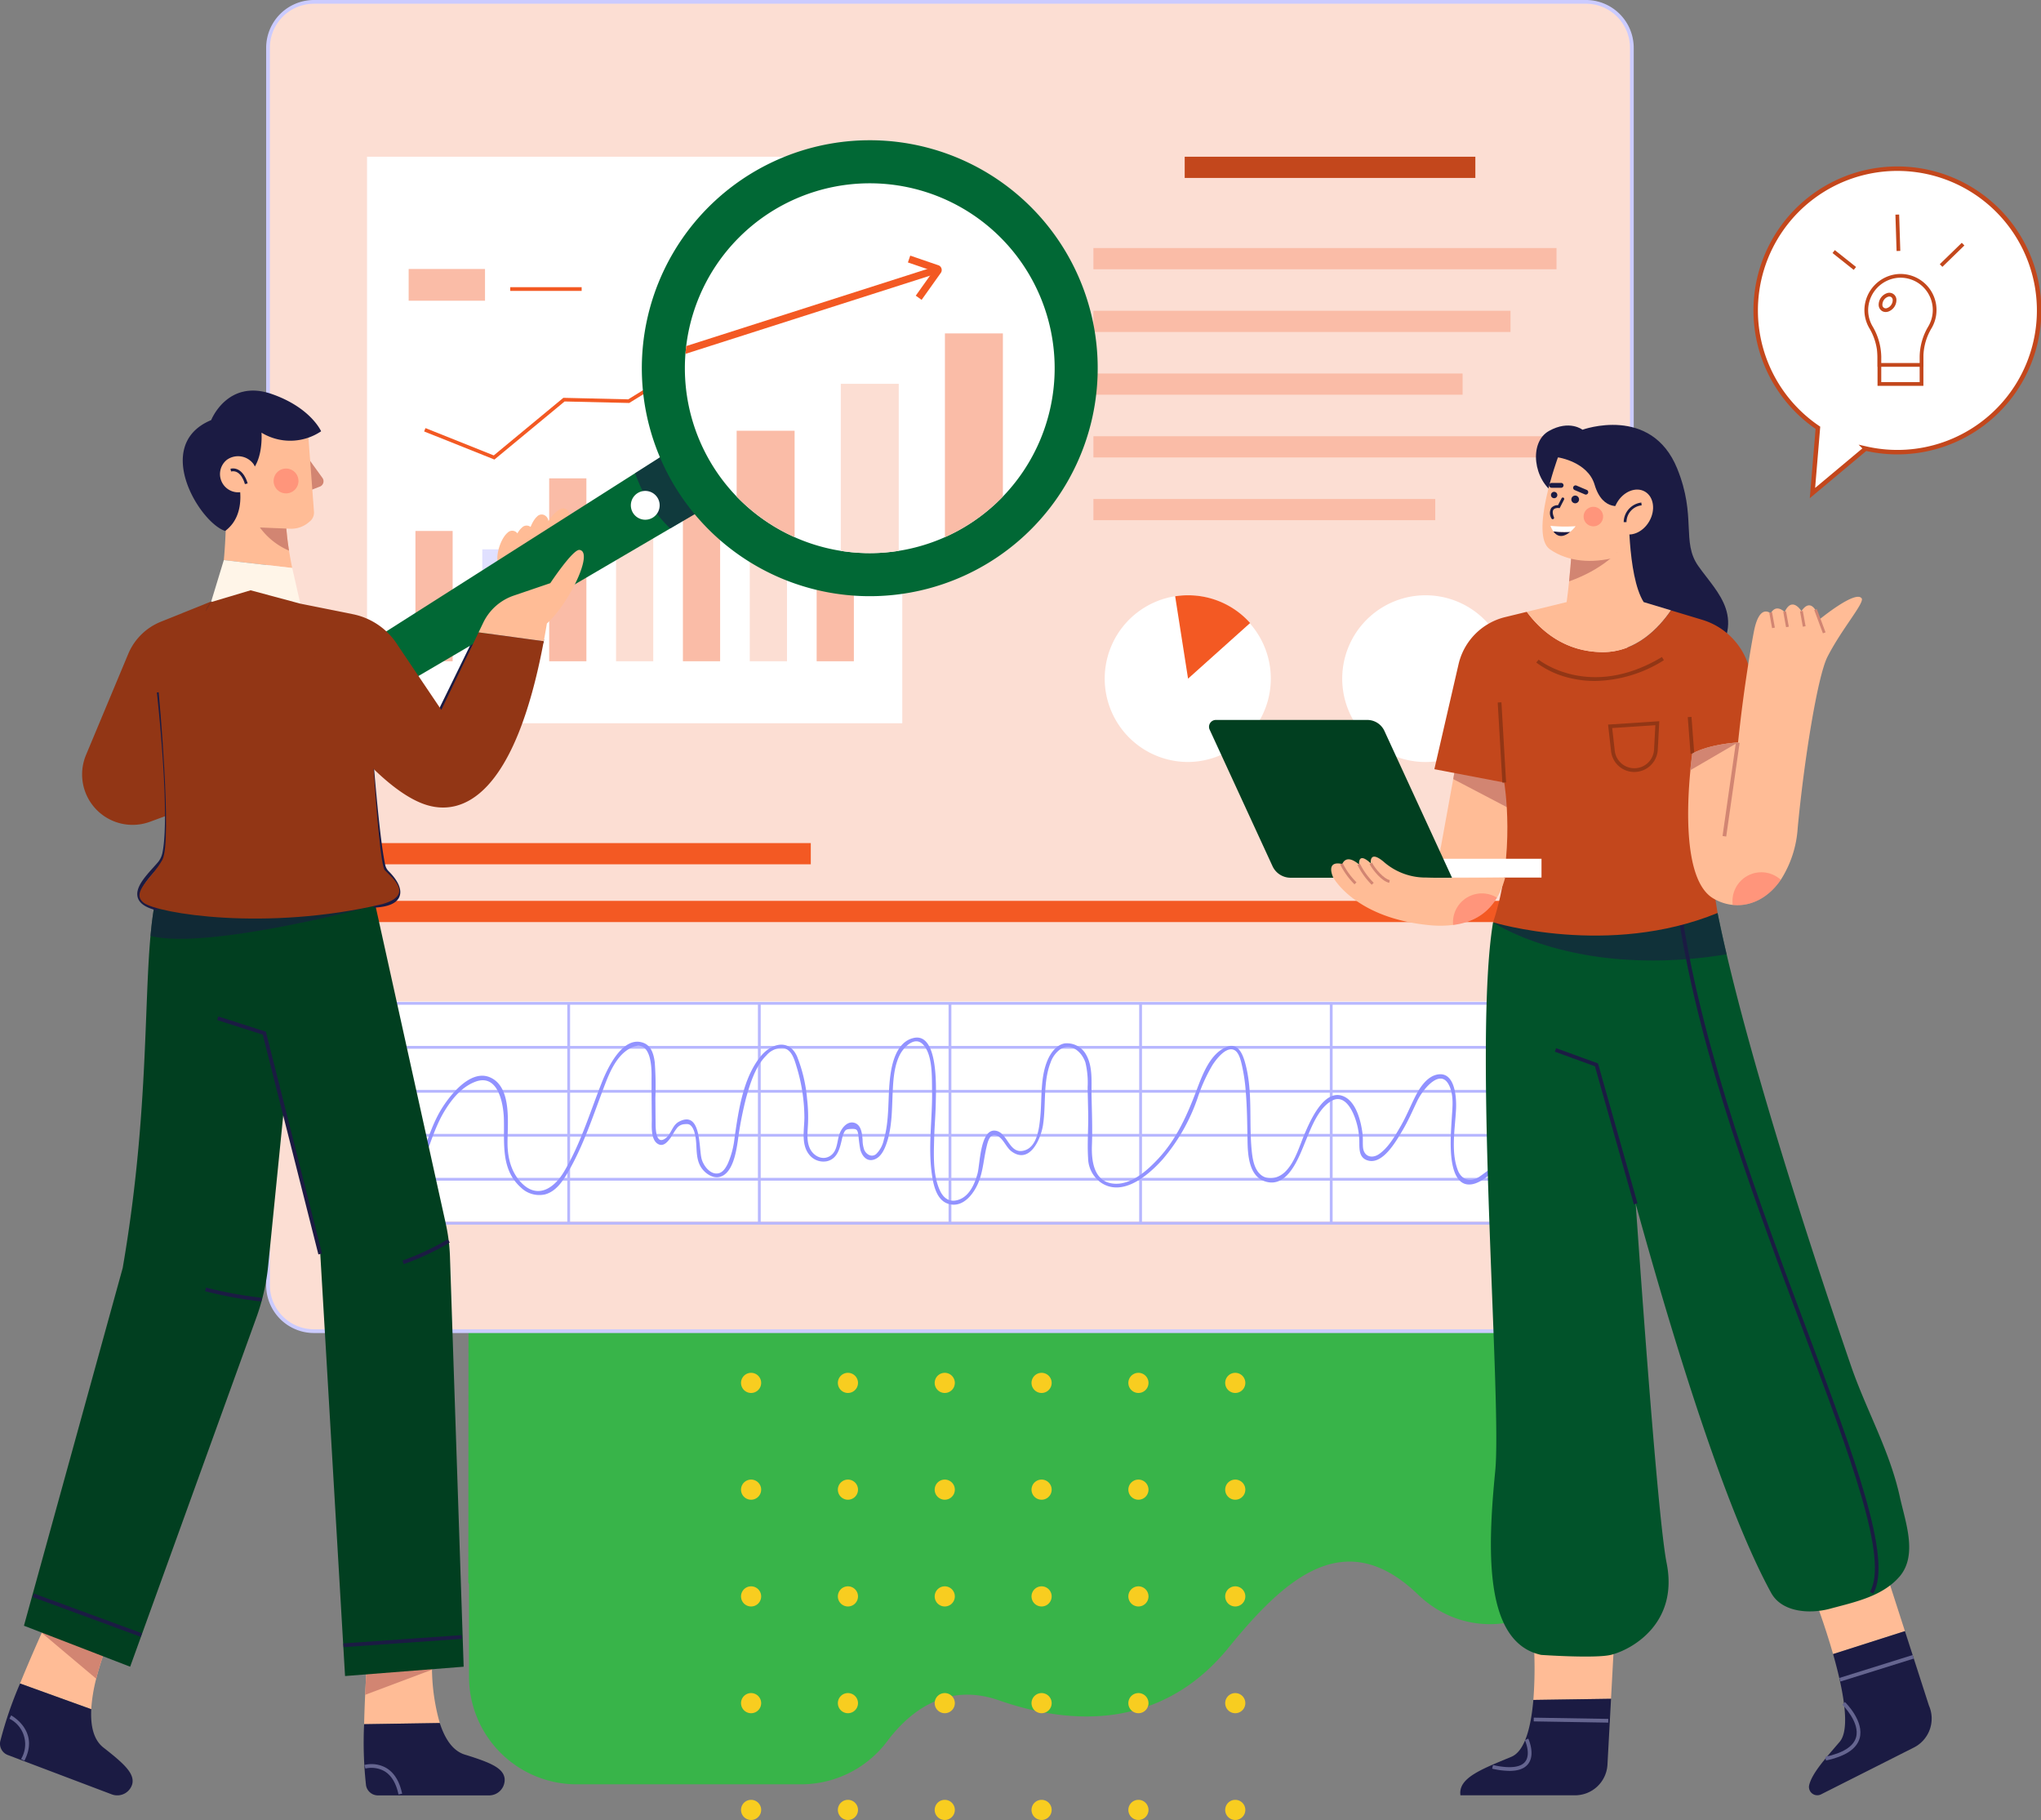 <svg xmlns="http://www.w3.org/2000/svg" xmlns:xlink="http://www.w3.org/1999/xlink" width="457.605" height="407.995" viewBox="0 0 457.605 407.995">
  <rect x="0" y="0" width="457.605" height="407.995" fill="#808080" stroke="none"/>
  <defs>
    <clipPath id="clip-path">
      <rect id="Rectángulo_400902" data-name="Rectángulo 400902" width="113.066" height="100.239" fill="#f8cd20"/>
    </clipPath>
    <clipPath id="clip-path-2">
      <rect id="Rectángulo_403596" data-name="Rectángulo 403596" width="457.605" height="402.487" fill="none"/>
    </clipPath>
    <clipPath id="clip-path-3">
      <rect id="Rectángulo_403595" data-name="Rectángulo 403595" width="457.604" height="402.487" fill="none"/>
    </clipPath>
    <clipPath id="clip-path-4">
      <rect id="Rectángulo_403576" data-name="Rectángulo 403576" width="50.022" height="18.128" fill="none"/>
    </clipPath>
    <clipPath id="clip-path-5">
      <rect id="Rectángulo_403579" data-name="Rectángulo 403579" width="20.967" height="6.157" fill="none"/>
    </clipPath>
    <clipPath id="clip-path-6">
      <rect id="Rectángulo_403580" data-name="Rectángulo 403580" width="5.57" height="5.57" fill="none"/>
    </clipPath>
    <clipPath id="clip-path-7">
      <rect id="Rectángulo_403583" data-name="Rectángulo 403583" width="52.367" height="14.767" fill="none"/>
    </clipPath>
    <clipPath id="clip-path-8">
      <rect id="Rectángulo_403592" data-name="Rectángulo 403592" width="10.834" height="7.375" fill="none"/>
    </clipPath>
    <clipPath id="clip-path-9">
      <rect id="Rectángulo_403593" data-name="Rectángulo 403593" width="9.859" height="7.076" fill="none"/>
    </clipPath>
    <clipPath id="clip-path-10">
      <rect id="Rectángulo_403594" data-name="Rectángulo 403594" width="4.368" height="4.368" fill="none"/>
    </clipPath>
    <clipPath id="clip-path-11">
      <rect id="Rectángulo_403603" data-name="Rectángulo 403603" width="207.446" height="148.337" fill="none"/>
    </clipPath>
    <clipPath id="clip-path-13">
      <rect id="Rectángulo_403597" data-name="Rectángulo 403597" width="17.509" height="18.536" fill="none"/>
    </clipPath>
    <clipPath id="clip-path-14">
      <path id="Trazado_886445" data-name="Trazado 886445" d="M266.735,63.881a41.454,41.454,0,1,0,41.454-41.453,41.454,41.454,0,0,0-41.454,41.453" transform="translate(-266.735 -22.428)" fill="none"/>
    </clipPath>
  </defs>
  <g id="Grupo_1103082" data-name="Grupo 1103082" transform="translate(-180 -2604.802)">
    <g id="Grupo_1100015" data-name="Grupo 1100015" transform="translate(0 112.954)">
      <path id="_119740" data-name="119740" d="M45.281,0l-.444.154H24.13A24.13,24.13,0,0,0,0,24.285V74.451a24.156,24.156,0,0,0,9.563,19.4c6.572,4.9,13.421,13.2,9.266,25.115-7.226,20.721-3.8,38.8,11.788,51.47s27.669,26.1,11.979,42.434q-.42.438-.812.882c-13.556,15.354-2.116,39.6,18.365,39.6H276.586l-.012-.04A126.6,126.6,0,0,0,273.4.154c-.57,0-1.135.019-1.7.026l-.014-.026Z" transform="translate(285 2891.848) rotate(-90)" fill="#38b449"/>
      <g id="Grupo_1099384" data-name="Grupo 1099384" transform="translate(346.144 2799.604)">
        <g id="Grupo_1098724" data-name="Grupo 1098724" transform="translate(0 0)">
          <g id="Grupo_1098723" data-name="Grupo 1098723" clip-path="url(#clip-path)">
            <path id="Trazado_872910" data-name="Trazado 872910" d="M4.514,2.257A2.257,2.257,0,1,1,2.257,0,2.257,2.257,0,0,1,4.514,2.257" fill="#f8cd20"/>
            <path id="Trazado_872911" data-name="Trazado 872911" d="M33.468,2.257A2.257,2.257,0,1,1,31.211,0a2.257,2.257,0,0,1,2.257,2.257" transform="translate(-7.243)" fill="#f8cd20"/>
            <path id="Trazado_872912" data-name="Trazado 872912" d="M62.421,2.257A2.257,2.257,0,1,1,60.164,0a2.257,2.257,0,0,1,2.257,2.257" transform="translate(-14.486)" fill="#f8cd20"/>
            <path id="Trazado_872913" data-name="Trazado 872913" d="M91.374,2.257A2.257,2.257,0,1,1,89.117,0a2.257,2.257,0,0,1,2.257,2.257" transform="translate(-21.729)" fill="#f8cd20"/>
            <path id="Trazado_872914" data-name="Trazado 872914" d="M120.328,2.257A2.257,2.257,0,1,1,118.071,0a2.257,2.257,0,0,1,2.257,2.257" transform="translate(-28.972)" fill="#f8cd20"/>
            <path id="Trazado_872915" data-name="Trazado 872915" d="M149.281,2.257A2.257,2.257,0,1,1,147.024,0a2.257,2.257,0,0,1,2.257,2.257" transform="translate(-36.215)" fill="#f8cd20"/>
            <path id="Trazado_872916" data-name="Trazado 872916" d="M4.514,34.172a2.257,2.257,0,1,1-2.257-2.257,2.257,2.257,0,0,1,2.257,2.257" transform="translate(0 -7.984)" fill="#f8cd20"/>
            <path id="Trazado_872917" data-name="Trazado 872917" d="M33.468,34.172a2.257,2.257,0,1,1-2.257-2.257,2.257,2.257,0,0,1,2.257,2.257" transform="translate(-7.243 -7.984)" fill="#f8cd20"/>
            <path id="Trazado_872918" data-name="Trazado 872918" d="M62.421,34.172a2.257,2.257,0,1,1-2.257-2.257,2.257,2.257,0,0,1,2.257,2.257" transform="translate(-14.486 -7.984)" fill="#f8cd20"/>
            <path id="Trazado_872919" data-name="Trazado 872919" d="M91.374,34.172a2.257,2.257,0,1,1-2.257-2.257,2.257,2.257,0,0,1,2.257,2.257" transform="translate(-21.729 -7.984)" fill="#f8cd20"/>
            <path id="Trazado_872920" data-name="Trazado 872920" d="M120.328,34.172a2.257,2.257,0,1,1-2.257-2.257,2.258,2.258,0,0,1,2.257,2.257" transform="translate(-28.972 -7.984)" fill="#f8cd20"/>
            <path id="Trazado_872921" data-name="Trazado 872921" d="M149.281,34.172a2.257,2.257,0,1,1-2.257-2.257,2.257,2.257,0,0,1,2.257,2.257" transform="translate(-36.215 -7.984)" fill="#f8cd20"/>
            <path id="Trazado_872922" data-name="Trazado 872922" d="M4.514,66.087A2.257,2.257,0,1,1,2.257,63.83a2.257,2.257,0,0,1,2.257,2.257" transform="translate(0 -15.968)" fill="#f8cd20"/>
            <path id="Trazado_872923" data-name="Trazado 872923" d="M33.468,66.087a2.257,2.257,0,1,1-2.257-2.257,2.257,2.257,0,0,1,2.257,2.257" transform="translate(-7.243 -15.968)" fill="#f8cd20"/>
            <path id="Trazado_872924" data-name="Trazado 872924" d="M62.421,66.087a2.257,2.257,0,1,1-2.257-2.257,2.257,2.257,0,0,1,2.257,2.257" transform="translate(-14.486 -15.968)" fill="#f8cd20"/>
            <path id="Trazado_872925" data-name="Trazado 872925" d="M91.374,66.087a2.257,2.257,0,1,1-2.257-2.257,2.257,2.257,0,0,1,2.257,2.257" transform="translate(-21.729 -15.968)" fill="#f8cd20"/>
            <path id="Trazado_872926" data-name="Trazado 872926" d="M120.328,66.087a2.257,2.257,0,1,1-2.257-2.257,2.258,2.258,0,0,1,2.257,2.257" transform="translate(-28.972 -15.968)" fill="#f8cd20"/>
            <path id="Trazado_872927" data-name="Trazado 872927" d="M149.281,66.087a2.257,2.257,0,1,1-2.257-2.257,2.257,2.257,0,0,1,2.257,2.257" transform="translate(-36.215 -15.968)" fill="#f8cd20"/>
            <path id="Trazado_872928" data-name="Trazado 872928" d="M4.514,98a2.257,2.257,0,1,1-2.257-2.257A2.257,2.257,0,0,1,4.514,98" transform="translate(0 -23.951)" fill="#f8cd20"/>
            <path id="Trazado_872929" data-name="Trazado 872929" d="M33.468,98a2.257,2.257,0,1,1-2.257-2.257A2.257,2.257,0,0,1,33.468,98" transform="translate(-7.243 -23.951)" fill="#f8cd20"/>
            <path id="Trazado_872930" data-name="Trazado 872930" d="M62.421,98a2.257,2.257,0,1,1-2.257-2.257A2.257,2.257,0,0,1,62.421,98" transform="translate(-14.486 -23.951)" fill="#f8cd20"/>
            <path id="Trazado_872931" data-name="Trazado 872931" d="M91.374,98a2.257,2.257,0,1,1-2.257-2.257A2.257,2.257,0,0,1,91.374,98" transform="translate(-21.729 -23.951)" fill="#f8cd20"/>
            <path id="Trazado_872932" data-name="Trazado 872932" d="M120.328,98a2.257,2.257,0,1,1-2.257-2.257A2.258,2.258,0,0,1,120.328,98" transform="translate(-28.972 -23.951)" fill="#f8cd20"/>
            <path id="Trazado_872933" data-name="Trazado 872933" d="M149.281,98a2.257,2.257,0,1,1-2.257-2.257A2.257,2.257,0,0,1,149.281,98" transform="translate(-36.215 -23.951)" fill="#f8cd20"/>
            <path id="Trazado_872934" data-name="Trazado 872934" d="M4.514,129.917a2.257,2.257,0,1,1-2.257-2.257,2.257,2.257,0,0,1,2.257,2.257" transform="translate(0 -31.935)" fill="#f8cd20"/>
            <path id="Trazado_872935" data-name="Trazado 872935" d="M33.468,129.917a2.257,2.257,0,1,1-2.257-2.257,2.257,2.257,0,0,1,2.257,2.257" transform="translate(-7.243 -31.935)" fill="#f8cd20"/>
            <path id="Trazado_872936" data-name="Trazado 872936" d="M62.421,129.917a2.257,2.257,0,1,1-2.257-2.257,2.257,2.257,0,0,1,2.257,2.257" transform="translate(-14.486 -31.935)" fill="#f8cd20"/>
            <path id="Trazado_872937" data-name="Trazado 872937" d="M91.374,129.917a2.257,2.257,0,1,1-2.257-2.257,2.257,2.257,0,0,1,2.257,2.257" transform="translate(-21.729 -31.935)" fill="#f8cd20"/>
            <path id="Trazado_872938" data-name="Trazado 872938" d="M120.328,129.917a2.257,2.257,0,1,1-2.257-2.257,2.258,2.258,0,0,1,2.257,2.257" transform="translate(-28.972 -31.935)" fill="#f8cd20"/>
            <path id="Trazado_872939" data-name="Trazado 872939" d="M149.281,129.917a2.257,2.257,0,1,1-2.257-2.257,2.257,2.257,0,0,1,2.257,2.257" transform="translate(-36.215 -31.935)" fill="#f8cd20"/>
          </g>
        </g>
      </g>
      <g id="Grupo_1102387" data-name="Grupo 1102387" transform="translate(180 2491.848)">
        <g id="Grupo_1102386" data-name="Grupo 1102386" clip-path="url(#clip-path-2)">
          <g id="Grupo_1102385" data-name="Grupo 1102385" transform="translate(0 0)">
            <g id="Grupo_1102384" data-name="Grupo 1102384" clip-path="url(#clip-path-3)">
              <path id="Trazado_886348" data-name="Trazado 886348" d="M475.3,299.248H190.113a10.3,10.3,0,0,1-10.295-10.295V11.546A10.3,10.3,0,0,1,190.113,1.251H475.3A10.3,10.3,0,0,1,485.6,11.546V288.953A10.3,10.3,0,0,1,475.3,299.248" transform="translate(-119.725 -0.833)" fill="#fcded3"/>
              <path id="Trazado_886349" data-name="Trazado 886349" d="M474.472,298.833H189.281a10.725,10.725,0,0,1-10.712-10.713V10.713A10.724,10.724,0,0,1,189.281,0H474.472a10.725,10.725,0,0,1,10.713,10.712V288.121a10.725,10.725,0,0,1-10.713,10.713M189.281.836a9.888,9.888,0,0,0-9.877,9.877V288.121A9.888,9.888,0,0,0,189.281,298H474.472a9.889,9.889,0,0,0,9.877-9.877V10.713A9.888,9.888,0,0,0,474.472.836Z" transform="translate(-118.894 -0.001)" fill="#cbcbff"/>
              <rect id="Rectángulo_403544" data-name="Rectángulo 403544" width="65.166" height="4.755" transform="translate(265.617 35.136)" fill="#c3471c"/>
              <rect id="Rectángulo_403545" data-name="Rectángulo 403545" width="103.829" height="4.755" transform="translate(245.149 55.605)" fill="#fabca7"/>
              <rect id="Rectángulo_403546" data-name="Rectángulo 403546" width="93.516" height="4.755" transform="translate(245.149 69.669)" fill="#fabca7"/>
              <rect id="Rectángulo_403547" data-name="Rectángulo 403547" width="82.776" height="4.755" transform="translate(245.148 83.732)" fill="#fabca7"/>
              <rect id="Rectángulo_403548" data-name="Rectángulo 403548" width="103.829" height="4.755" transform="translate(245.149 97.796)" fill="#fabca7"/>
              <rect id="Rectángulo_403549" data-name="Rectángulo 403549" width="76.643" height="4.755" transform="translate(245.149 111.86)" fill="#fabca7"/>
              <rect id="Rectángulo_403550" data-name="Rectángulo 403550" width="99.651" height="4.755" transform="translate(82.135 189.001)" fill="#f35923"/>
              <rect id="Rectángulo_403551" data-name="Rectángulo 403551" width="257.66" height="4.755" transform="translate(82.421 201.951)" fill="#f35923"/>
              <rect id="Rectángulo_403552" data-name="Rectángulo 403552" width="120.003" height="127" transform="translate(82.291 35.136)" fill="#fff"/>
              <rect id="Rectángulo_403553" data-name="Rectángulo 403553" width="8.343" height="29.207" transform="translate(93.143 119.03)" fill="#fabca7"/>
              <rect id="Rectángulo_403554" data-name="Rectángulo 403554" width="8.343" height="25.09" transform="translate(108.136 123.147)" fill="#e0e0ff"/>
              <rect id="Rectángulo_403555" data-name="Rectángulo 403555" width="8.343" height="41.003" transform="translate(123.129 107.235)" fill="#fabca7"/>
              <rect id="Rectángulo_403556" data-name="Rectángulo 403556" width="8.343" height="38.067" transform="translate(138.121 110.171)" fill="#fcded3"/>
              <rect id="Rectángulo_403557" data-name="Rectángulo 403557" width="8.343" height="51.206" transform="translate(153.114 97.031)" fill="#fabca7"/>
              <rect id="Rectángulo_403558" data-name="Rectángulo 403558" width="8.343" height="58.305" transform="translate(168.106 89.932)" fill="#fcded3"/>
              <rect id="Rectángulo_403559" data-name="Rectángulo 403559" width="8.343" height="64.635" transform="translate(183.099 83.602)" fill="#fabca7"/>
              <path id="Trazado_886350" data-name="Trazado 886350" d="M300.31,227.4l-15.756-6.3.3-.752,15.309,6.124,15.6-12.91,14.552.339,43.862-27.086.426.689-44.067,27.212-14.489-.337Z" transform="translate(-189.46 -124.379)" fill="#f35923"/>
              <rect id="Rectángulo_403560" data-name="Rectángulo 403560" width="17.118" height="7.116" transform="translate(91.624 60.297)" fill="#fabca7"/>
              <rect id="Rectángulo_403561" data-name="Rectángulo 403561" width="16.013" height="0.835" transform="translate(114.398 64.378)" fill="#f35923"/>
              <path id="Trazado_886351" data-name="Trazado 886351" d="M937.876,418a18.688,18.688,0,1,1-18.688-18.688A18.688,18.688,0,0,1,937.876,418" transform="translate(-599.565 -265.864)" fill="#fff"/>
              <path id="Trazado_886352" data-name="Trazado 886352" d="M759.84,436.681a18.693,18.693,0,0,1-2.892-37.16,19.061,19.061,0,0,1,2.892-.219,18.69,18.69,0,0,1,0,37.379" transform="translate(-493.47 -265.861)" fill="#fff"/>
              <path id="Trazado_886353" data-name="Trazado 886353" d="M791.308,418l-2.892-18.474a19.1,19.1,0,0,1,2.892-.219,18.609,18.609,0,0,1,13.91,6.222Z" transform="translate(-524.938 -265.861)" fill="#f35923"/>
              <rect id="Rectángulo_403562" data-name="Rectángulo 403562" width="256.449" height="49.292" transform="translate(84.328 224.503)" fill="#fff"/>
              <path id="Trazado_886354" data-name="Trazado 886354" d="M509.779,722.039H252.71V672.12H509.779Zm-256.442-.627H509.152V672.747H253.337Z" transform="translate(-168.258 -447.507)" fill="#b7b7ff"/>
              <rect id="Rectángulo_403563" data-name="Rectángulo 403563" width="256.442" height="0.627" transform="translate(84.766 264.047)" fill="#b7b7ff"/>
              <rect id="Rectángulo_403564" data-name="Rectángulo 403564" width="256.442" height="0.627" transform="translate(84.766 254.189)" fill="#b7b7ff"/>
              <rect id="Rectángulo_403565" data-name="Rectángulo 403565" width="256.442" height="0.627" transform="translate(84.766 244.33)" fill="#b7b7ff"/>
              <rect id="Rectángulo_403566" data-name="Rectángulo 403566" width="256.442" height="0.627" transform="translate(84.766 234.471)" fill="#b7b7ff"/>
              <rect id="Rectángulo_403567" data-name="Rectángulo 403567" width="0.627" height="49.292" transform="translate(298.154 224.926)" fill="#b7b7ff"/>
              <rect id="Rectángulo_403568" data-name="Rectángulo 403568" width="0.627" height="49.292" transform="translate(255.414 224.926)" fill="#b7b7ff"/>
              <rect id="Rectángulo_403569" data-name="Rectángulo 403569" width="0.627" height="49.292" transform="translate(212.674 224.926)" fill="#b7b7ff"/>
              <rect id="Rectángulo_403570" data-name="Rectángulo 403570" width="0.627" height="49.292" transform="translate(169.933 224.926)" fill="#b7b7ff"/>
              <rect id="Rectángulo_403571" data-name="Rectángulo 403571" width="0.627" height="49.292" transform="translate(127.192 224.926)" fill="#b7b7ff"/>
              <path id="Trazado_886355" data-name="Trazado 886355" d="M273.132,729.826c3.728-5.194,4.534-11.882,7.864-17.351,1.625-2.668,3.776-5.314,6.752-6.507,5.13-2.057,6.439,4.564,6.548,8.241.16,5.408-.737,11.277,3.731,15.337a5.919,5.919,0,0,0,5.477,1.626c2.414-.641,3.915-2.852,5.109-4.882,3.42-5.814,5.592-12.478,7.968-18.767,1.2-3.177,2.726-7.246,5.869-9.026,4.48-2.537,4.97,3.077,4.959,6.035-.012,3.242.022,6.484.05,9.726.013,1.558-.307,4.809,1.524,5.677,1.078.511,1.932-.465,2.536-1.249.526-.682.891-1.479,1.416-2.157a2.323,2.323,0,0,1,1.824-1.1c.818-.068,1.21-.077,1.766.676a4.529,4.529,0,0,1,.584,1.5c.644,2.432-.018,5.188,1.361,7.434.767,1.25,2.417,2.5,3.967,2.253,3.13-.495,3.926-5.6,4.3-8.049a80.419,80.419,0,0,1,1.876-9.745c.91-3.225,2.09-7.077,4.542-9.489a4.745,4.745,0,0,1,3.6-1.679c2.017.226,2.649,2.5,3.142,4.135a39.474,39.474,0,0,1,1.777,11.393c0,2.662-.776,5.993,1,8.3a4.06,4.06,0,0,0,4.113,1.56c2.258-.563,2.8-2.755,3.262-4.743a8.359,8.359,0,0,1,.309-1.183c.44-1.12.615-1.251,1.824-1.3,1.331-.055,1.383.257,1.6,1.36a31.624,31.624,0,0,0,.438,3.333c.423,1.39,1.4,2.669,3.009,2.19,1.485-.442,2.279-2.031,2.77-3.373,1.41-3.857,1.279-8.129,1.49-12.166.139-2.674.354-5.547,1.589-7.974.8-1.58,3.177-4.137,5.011-2.471,2.387,2.169,2.155,7.453,2.209,10.37.117,6.259-.933,12.543-.058,18.781.327,2.333.99,5.816,3.578,6.7,3.585,1.222,6.226-2.681,7.178-5.536.758-2.27.931-4.647,1.469-6.964.283-1.218.717-3.444,2.381-2.748,1.434.6,2.026,2.628,3.286,3.545,4.073,2.963,6.566-2.815,7.045-5.943.7-4.571-.021-9.607,1.69-13.98a6.183,6.183,0,0,1,2.128-2.948c2.488-1.639,4.938.628,5.688,2.945a19.333,19.333,0,0,1,.495,5.554c.036,1.98.089,3.959.126,5.939.061,3.271-.233,6.61-.023,9.868a6.886,6.886,0,0,0,2.961,5.607c4.914,3.21,10.658-1.8,13.793-5.312a42.244,42.244,0,0,0,7.8-13.718,37.5,37.5,0,0,1,3.323-7.361c.8-1.246,3.025-4.235,4.85-3.409,1.189.538,1.584,2.688,1.84,3.8a39.613,39.613,0,0,1,.794,5.7c.3,3.634.317,7.278.383,10.921.057,3.085.318,7.738,3.746,8.987,5.354,1.95,7.908-5.717,9.391-9.259,1.228-2.933,2.724-6.913,5.58-8.657,2.428-1.483,4.118.8,5.016,2.84a16.123,16.123,0,0,1,1.332,6.247c.019,1.487-.1,3.348,1.531,4.066,3.553,1.566,6.789-4.311,8.17-6.627,1.259-2.112,2.215-4.325,3.27-6.541,1.325-2.783,5.667-8.1,7.473-2.771.682,2.014.443,4.186.308,6.266-.152,2.359-.321,4.724-.246,7.09.086,2.732.581,8.693,4.7,8.06,2.5-.384,5.071-3.135,6.943-4.7a91.166,91.166,0,0,0,7.785-7.335c.37-.39-.22-.982-.591-.591a91.221,91.221,0,0,1-7.785,7.335,56.737,56.737,0,0,1-4.55,3.536c-2.064,1.391-4.083.76-4.908-1.369-1.617-4.179-.632-9.349-.415-13.7.129-2.586-.2-8.505-4.158-7.787-2.374.43-4.012,2.99-5,4.964-1.125,2.239-2.046,4.543-3.311,6.714-1.255,2.152-2.7,4.715-4.793,6.161-1.577,1.09-3.424.574-3.6-1.545-.081-.967.023-1.929-.091-2.9-.329-2.8-1.4-7.438-4.433-8.573-4.214-1.576-7.284,5.515-8.483,8.291-1.227,2.841-2.18,6.48-4.449,8.7-1.6,1.563-4.2,2.105-5.833.3-1.2-1.322-1.5-3.406-1.666-5.106-.651-6.6.333-13.427-1.55-19.9-.543-1.867-1.578-4.174-3.889-3.356-3.874,1.371-5.637,6.4-6.957,9.872-2.11,5.543-4.448,10.849-8.56,15.257-2.372,2.543-5.811,5.685-9.522,5.611-4.873-.1-5.48-4.96-5.34-8.687.137-3.644-.007-7.3-.086-10.942-.064-2.937.331-6.435-1.118-9.121a4.912,4.912,0,0,0-4.9-2.716c-1.716.3-2.991,1.92-3.684,3.407-1.865,4-1.372,8.823-1.793,13.1-.241,2.444-.675,6.637-3.536,7.487-3.6,1.07-3.713-4.338-6.74-4.442-3.209-.109-3.236,7.6-3.791,9.626-.685,2.5-1.987,5.487-4.836,6.03-1.763.336-2.937-.773-3.622-2.289-1.556-3.446-1.365-7.788-1.268-11.48.072-2.758.318-5.507.367-8.265.052-2.973.644-15.745-5.027-14.375-3.923.947-4.928,6.014-5.277,9.37-.465,4.473-.072,9.055-1.348,13.424a6.33,6.33,0,0,1-1.723,3.219c-.99.8-2.172.117-2.659-.919a6.963,6.963,0,0,1-.38-2.336c-.11-1.272-.27-3.164-1.687-3.7-1.638-.617-2.981,1.057-3.474,2.4-.611,1.666-.411,3.858-2.1,4.961s-3.692.064-4.511-1.576c-.854-1.709-.545-3.789-.462-5.627a34.952,34.952,0,0,0-.211-5.587,33.378,33.378,0,0,0-2.245-9.508c-1.784-4.017-5.759-2.949-8.124-.063-4.016,4.9-5.026,12.348-5.9,18.392a19.254,19.254,0,0,1-1.515,5.724c-.444.909-1.083,1.984-2.165,2.167-1.809.307-3.306-1.78-3.7-3.262-.646-2.411-.036-10.963-5.056-8.337-1.558.815-1.707,2.76-3.036,3.738-2.078,1.529-2.205-1.851-2.22-3.16-.022-1.963-.034-3.926-.051-5.889a71.372,71.372,0,0,0-.143-8c-.205-1.674-.716-3.625-2.444-4.315-4.678-1.868-8.169,5.683-9.424,8.848-2.662,6.713-4.795,13.888-8.54,20.1-2.056,3.41-5.563,5.965-9.085,2.773-2.517-2.281-3.443-5.631-3.509-8.913-.086-4.266,1.192-12.89-3.922-15.108-4.456-1.933-9.179,4.214-11.064,7.375-3.22,5.4-4.053,12-7.712,17.095-.314.437.41.855.721.422" transform="translate(-181.323 -463.412)" fill="#9192ff"/>
              <path id="Trazado_886356" data-name="Trazado 886356" d="M1209.671,113.155a31.776,31.776,0,0,0-17.826,58.08l-1.22,14.638,11.926-9.979a31.773,31.773,0,1,0,7.12-62.738" transform="translate(-784.259 -75.34)" fill="#fff" stroke="#c3471c" stroke-width="1"/>
              <rect id="Rectángulo_403572" data-name="Rectángulo 403572" width="9.448" height="9.805" transform="translate(421.372 76.274)" fill="#fff"/>
              <path id="Trazado_886358" data-name="Trazado 886358" d="M1269.921,237.629h-10.283v-10.64h10.283Zm-9.448-.835h8.612v-8.969h-8.612Z" transform="translate(-838.684 -151.133)" fill="#c3471c"/>
              <path id="Trazado_886359" data-name="Trazado 886359" d="M1267.416,192.695a7.666,7.666,0,1,0-14.312,3.813,13.529,13.529,0,0,1,1.923,6.745V205h9.448v-1.812a13.254,13.254,0,0,1,1.908-6.65,7.608,7.608,0,0,0,1.033-3.838" transform="translate(-833.655 -123.195)" fill="#fff"/>
              <path id="Trazado_886360" data-name="Trazado 886360" d="M1264.06,204.581h-10.283V202.42a13.019,13.019,0,0,0-1.867-6.536,8.057,8.057,0,0,1-1.074-4.123,8.186,8.186,0,0,1,7.7-7.974,8.079,8.079,0,0,1,7.374,12.123,12.747,12.747,0,0,0-1.851,6.44Zm-9.448-.835h8.612v-1.394a13.563,13.563,0,0,1,1.965-6.861,7.245,7.245,0,0,0-6.614-10.868,7.339,7.339,0,0,0-6.9,7.149,7.225,7.225,0,0,0,.962,3.7,13.835,13.835,0,0,1,1.979,6.953Z" transform="translate(-832.823 -122.363)" fill="#c3471c"/>
              <path id="Trazado_886361" data-name="Trazado 886361" d="M1264.366,200.217a1.462,1.462,0,1,1-.074-2.339,1.689,1.689,0,0,1,.074,2.339" transform="translate(-840.019 -131.618)" fill="#fff"/>
              <path id="Trazado_886362" data-name="Trazado 886362" d="M1261.964,200.731a1.538,1.538,0,0,1-.894-.277,1.655,1.655,0,0,1-.675-1.347,2.752,2.752,0,0,1,1.808-2.577,1.588,1.588,0,0,1,2.173,1.524,2.753,2.753,0,0,1-1.808,2.577,1.931,1.931,0,0,1-.6.1m.837-3.465a1.087,1.087,0,0,0-.34.058,1.921,1.921,0,0,0-1.233,1.757.76.76,0,0,0,1.079.756,1.794,1.794,0,0,0,.884-.69,1.818,1.818,0,0,0,.349-1.066.843.843,0,0,0-.321-.69.72.72,0,0,0-.418-.124" transform="translate(-839.187 -130.787)" fill="#c3471c"/>
              <rect id="Rectángulo_403573" data-name="Rectángulo 403573" width="0.835" height="6.076" transform="matrix(0.622, -0.783, 0.783, 0.622, 410.861, 56.724)" fill="#c3471c"/>
              <rect id="Rectángulo_403574" data-name="Rectángulo 403574" width="0.836" height="8.158" transform="matrix(0.999, -0.032, 0.032, 0.999, 424.965, 48.121)" fill="#c3471c"/>
              <rect id="Rectángulo_403575" data-name="Rectángulo 403575" width="6.877" height="0.835" transform="matrix(0.717, -0.697, 0.697, 0.717, 434.915, 59.223)" fill="#c3471c"/>
              <path id="Trazado_886363" data-name="Trazado 886363" d="M261.253,1124.856c-5.046.075-12.281.192-16.96.259.05-2.264.134-4.52.234-6.583.226-5.146.518-9.123.518-9.123l14.462-.1s-.067,1.437,0,3.592a46.077,46.077,0,0,0,1.746,11.956" transform="translate(-162.654 -738.593)" fill="#ffbc96"/>
              <path id="Trazado_886364" data-name="Trazado 886364" d="M266.732,1162.9c-2.774-.859-4.511-3.692-5.6-7.074-5.05.078-12.284.191-16.967.261a87.057,87.057,0,0,0,.432,13.7,2.705,2.705,0,0,0,2.665,2.263h24.853a3.5,3.5,0,0,0,3.563-3.709c-.251-2.411-3.095-3.631-8.949-5.443" transform="translate(-162.531 -769.565)" fill="#1b1b43"/>
              <path id="Trazado_886365" data-name="Trazado 886365" d="M259.973,1112.9l-14.98,5.631c.226-5.146.518-9.123.518-9.123l14.462-.1s-.067,1.437,0,3.592" transform="translate(-163.12 -738.593)" fill="#d28572"/>
              <path id="Trazado_886366" data-name="Trazado 886366" d="M252.115,1190.162c-.53-2.518-1.584-4.269-3.133-5.2a5.95,5.95,0,0,0-4.28-.607l-.231-.8a6.678,6.678,0,0,1,4.932.688c1.762,1.058,2.949,2.994,3.53,5.754Z" transform="translate(-162.772 -787.892)" fill="#656590"/>
              <path id="Trazado_886367" data-name="Trazado 886367" d="M33.277,1091.187a61.306,61.306,0,0,0-2.757,8.313,36.415,36.415,0,0,0-1.111,6.843c-4.754-1.713-11.554-4.169-15.966-5.765,2.047-5.03,4.236-9.959,5.414-12.549l.033-.067c.51-1.136.819-1.8.819-1.8Z" transform="translate(-8.951 -723.179)" fill="#ffbc96"/>
              <path id="Trazado_886368" data-name="Trazado 886368" d="M23.19,1143.677c-2.291-1.785-2.912-5.05-2.732-8.6-4.75-1.714-11.556-4.17-15.961-5.761a87,87,0,0,0-4.445,12.968,2.7,2.7,0,0,0,1.692,3.06l23.245,8.8a3.5,3.5,0,0,0,4.645-2.208c.619-2.344-1.609-4.491-6.444-8.258" transform="translate(0 -751.916)" fill="#1b1b43"/>
              <path id="Trazado_886369" data-name="Trazado 886369" d="M43.148,1091.187a61.306,61.306,0,0,0-2.757,8.313l-12.123-10.2.46-1.27.033-.067c.51-1.136.819-1.8.819-1.8Z" transform="translate(-18.821 -723.179)" fill="#d28572"/>
              <path id="Trazado_886370" data-name="Trazado 886370" d="M9.672,1160.871l-.741-.387a6.407,6.407,0,0,0-2.608-9.044l.387-.741c.065.034,6.456,3.473,2.962,10.172" transform="translate(-4.21 -766.151)" fill="#656590"/>
              <path id="Trazado_886371" data-name="Trazado 886371" d="M202.041,756.854l-26.593,2.089-5.573-94.967-8.238-31.221L150.86,591.925l-.56-2.13-2.6-9.842-.384-1.47,5.088-.459,27.5-2.465,1.663,7.519v.008l16.467,74.465a40.6,40.6,0,0,1,.936,7.377Z" transform="translate(-98.086 -383.215)" fill="#013f20"/>
              <path id="Trazado_886372" data-name="Trazado 886372" d="M76.364,617.451,74.25,638.58l-3.425,34.2a47.939,47.939,0,0,1-2.615,11.538L39.879,762.68l-23.811-9.19,22.14-80.2c5.706-33.018,4.762-58.357,6.233-74.432.092-1,.192-1.963.3-2.891.593-4.921,1.512-8.823,3.075-11.655l12.5,1.47,8.806,1.036,1.913,8.1.384,1.638Z" transform="translate(-10.698 -389.041)" fill="#013f20"/>
              <g id="Grupo_1102365" data-name="Grupo 1102365" transform="translate(33.742 192.343)" opacity="0.6">
                <g id="Grupo_1102364" data-name="Grupo 1102364">
                  <g id="Grupo_1102363" data-name="Grupo 1102363" clip-path="url(#clip-path-4)">
                    <path id="Trazado_886373" data-name="Trazado 886373" d="M150.7,583.077l.287,3.2s-37.317,10.026-50.022,6.748c.092-1,.192-1.963.3-2.891.593-4.921,1.512-8.823,3.075-11.655l12.5,1.47-.384-1.47,5.088-.459,27.5-2.465Z" transform="translate(-100.968 -575.558)" fill="#1b1b43"/>
                  </g>
                </g>
              </g>
              <path id="Trazado_886374" data-name="Trazado 886374" d="M168.385,735.211,155.91,685.933l-10.223-3.271.255-.8,10.664,3.413.057.225,12.532,49.5Z" transform="translate(-97 -453.996)" fill="#1b1b43"/>
              <path id="Trazado_886375" data-name="Trazado 886375" d="M270.3,836.928l-.294-.782a58.512,58.512,0,0,0,10.155-4.764l.453.7a58.052,58.052,0,0,1-10.314,4.844" transform="translate(-179.772 -553.546)" fill="#1b1b43"/>
              <path id="Trazado_886376" data-name="Trazado 886376" d="M150.219,866.842a91.414,91.414,0,0,1-12.6-2.309l.216-.808a90.655,90.655,0,0,0,12.466,2.286Z" transform="translate(-91.63 -575.08)" fill="#1b1b43"/>
              <rect id="Rectángulo_403577" data-name="Rectángulo 403577" width="0.836" height="25.816" transform="translate(7.314 358.019) rotate(-69.805)" fill="#1b1b43"/>
              <rect id="Rectángulo_403578" data-name="Rectángulo 403578" width="26.593" height="0.836" transform="matrix(0.998, -0.07, 0.07, 0.998, 76.981, 368.414)" fill="#1b1b43"/>
              <path id="Trazado_886377" data-name="Trazado 886377" d="M84.03,403.474l-11.3,4.549a13.293,13.293,0,0,0-7.281,7.16l-9.486,22.7A11.31,11.31,0,0,0,70.3,452.86l8.02-2.949Z" transform="translate(-36.678 -268.639)" fill="#923615"/>
              <path id="Trazado_886378" data-name="Trazado 886378" d="M367.948,341.315c-2.112,1.044-4.548,5.487-3.624,7.085.758,1.31,2.521-.463,3.1-1.071,1.069-1.117,3.828-4.1,2.3-5.795a1.383,1.383,0,0,0-1.784-.22" transform="translate(-242.438 -227.105)" fill="#ffbc96"/>
              <path id="Trazado_886379" data-name="Trazado 886379" d="M355.981,345.592c-1.753,1.574-2.9,6.509-1.582,7.8,1.082,1.057,2.3-1.125,2.7-1.867.729-1.363,2.583-4.979.659-6.2a1.382,1.382,0,0,0-1.778.268" transform="translate(-235.582 -229.777)" fill="#ffbc96"/>
              <path id="Trazado_886380" data-name="Trazado 886380" d="M345.609,353.021c-1.771,1.52-3.018,6.189-1.737,7.374,1.049.972,2.307-1.108,2.716-1.816.752-1.3,2.667-4.742.788-5.85a1.445,1.445,0,0,0-1.767.291" transform="translate(-228.605 -234.727)" fill="#ffbc96"/>
              <path id="Trazado_886381" data-name="Trazado 886381" d="M335.934,356.478c-1.771,1.52-3.018,6.189-1.737,7.374,1.049.971,2.306-1.108,2.716-1.816.752-1.3,2.667-4.742.788-5.85a1.445,1.445,0,0,0-1.766.291" transform="translate(-222.163 -237.028)" fill="#ffbc96"/>
              <g id="Grupo_1102368" data-name="Grupo 1102368" transform="translate(46.123 133.338)" opacity="0.2">
                <g id="Grupo_1102367" data-name="Grupo 1102367">
                  <g id="Grupo_1102366" data-name="Grupo 1102366" clip-path="url(#clip-path-5)">
                    <path id="Trazado_886383" data-name="Trazado 886383" d="M158.983,400.98c-2.089,3.655-26.672,7.413-19.738-.487l7.1-1.5Z" transform="translate(-138.016 -398.996)" fill="#1b1b43"/>
                  </g>
                </g>
              </g>
              <path id="Trazado_886386" data-name="Trazado 886386" d="M201.344,308.347l2.963,4.1a1.286,1.286,0,0,1-.651,1.966l-3.162,1.22-2.232-4.954Z" transform="translate(-132.006 -205.302)" fill="#d28572"/>
              <path id="Trazado_886387" data-name="Trazado 886387" d="M150.168,345.646a125.091,125.091,0,0,0,.443-15.089l13.5.977a40.383,40.383,0,0,0-.075,4.62,61.983,61.983,0,0,0,.752,7.377c.209,1.328.451,2.632.71,3.885Z" transform="translate(-99.984 -220.09)" fill="#ffbc96"/>
              <path id="Trazado_886388" data-name="Trazado 886388" d="M178.155,354.485a15.664,15.664,0,0,1-7.912-7.477l7.16.1a61.979,61.979,0,0,0,.752,7.377" transform="translate(-113.35 -231.043)" fill="#d28572"/>
              <path id="Trazado_886389" data-name="Trazado 886389" d="M144.523,375.7l-2.83,9.283a49.453,49.453,0,0,0,19.981.488l-1.817-8Z" transform="translate(-94.341 -250.144)" fill="#fff5e8"/>
              <path id="Trazado_886390" data-name="Trazado 886390" d="M165.7,283.48l1.4,18.68a2.574,2.574,0,0,1-1.053,2.176,6.093,6.093,0,0,1-4.425,1.542l-9.566-.4-6.823-7.658,5.291-16.292,9.608-.139Z" transform="translate(-96.699 -187.354)" fill="#ffbc96"/>
              <path id="Trazado_886391" data-name="Trazado 886391" d="M134.948,281.683s2.506,7.832-2.82,11.8c-5.744-1.88-16.4-19.32-3.133-24.855,0,0,3.655-9.294,13.576-5.848,8.757,3.042,11.07,8.355,11.07,8.355a12.391,12.391,0,0,1-13.367.313s.731,9.294-5.326,10.234" transform="translate(-81.644 -174.453)" fill="#1b1b43"/>
              <path id="Trazado_886392" data-name="Trazado 886392" d="M155.313,307.76a4.092,4.092,0,1,1-5.992-.939,4.3,4.3,0,0,1,5.992.939" transform="translate(-98.474 -203.729)" fill="#ffbc96"/>
              <path id="Trazado_886393" data-name="Trazado 886393" d="M157.863,317.75c-.034-.136-.868-3.321-3.111-2.834l-.132-.613c2.268-.491,3.513,1.94,3.851,3.294Z" transform="translate(-102.948 -209.225)" fill="#1b1b43"/>
              <g id="Grupo_1102371" data-name="Grupo 1102371" transform="translate(61.346 105.037)" opacity="0.4">
                <g id="Grupo_1102370" data-name="Grupo 1102370">
                  <g id="Grupo_1102369" data-name="Grupo 1102369" clip-path="url(#clip-path-6)">
                    <path id="Trazado_886394" data-name="Trazado 886394" d="M189.138,317.093a2.785,2.785,0,1,1-2.785-2.785,2.785,2.785,0,0,1,2.785,2.785" transform="translate(-183.568 -314.308)" fill="#fe5b52"/>
                  </g>
                </g>
              </g>
              <path id="Trazado_886395" data-name="Trazado 886395" d="M96.592,513.226c-2.535-.6-3.968-1.545-4.384-2.876-.675-2.17,1.565-4.655,3.541-6.847.308-.342.607-.673.88-.988a4.847,4.847,0,0,0,1.089-2.165c1.832-8.685-1.2-35.728-1.235-36l.83-.094c.127,1.116,3.083,27.45,1.223,36.267a5.687,5.687,0,0,1-1.275,2.54c-.277.319-.578.654-.89,1-1.736,1.927-3.9,4.324-3.364,6.039.315,1.013,1.586,1.79,3.779,2.312Z" transform="translate(-61.312 -309.108)" fill="#1b1b43"/>
              <path id="Trazado_886396" data-name="Trazado 886396" d="M248.037,531.708l-.037-.834c2.854-.127,4.6-.809,5.048-1.97s-.372-2.918-2.26-4.79a3.612,3.612,0,0,1-.974-1.789c-1.5-6.752-3.1-29.072-3.117-29.3l.833-.059c.016.224,1.611,22.482,3.1,29.174a2.775,2.775,0,0,0,.746,1.377c2.166,2.148,3.037,4.167,2.451,5.683s-2.533,2.36-5.79,2.5" transform="translate(-164.254 -328.226)" fill="#1b1b43"/>
              <path id="Trazado_886397" data-name="Trazado 886397" d="M290.071,444.385l-.751-.367,10.374-21.2L314.6,424.85l-.113.828-14.309-1.951Z" transform="translate(-192.633 -281.518)" fill="#1b1b43"/>
              <path id="Trazado_886398" data-name="Trazado 886398" d="M1034.856,300.512c-4.943-2.994-6.057-11.557-1.462-14.133s7.519-.278,7.519-.278,15.413-5.622,21.235,8.7c4.386,10.791.9,16.431,4.734,21.861,4.364,6.188,11.349,11.766,2.228,22.627l-21.3-5.222-5.57-26.248Z" transform="translate(-686.11 -189.766)" fill="#1b1b43"/>
              <path id="Trazado_886399" data-name="Trazado 886399" d="M1232.983,1051.3l-15.665,6.893s2.251,5.816,4.177,12.582l16.109-5.146Z" transform="translate(-810.507 -699.967)" fill="#ffbc96"/>
              <path id="Trazado_886400" data-name="Trazado 886400" d="M1235.155,1094.171l-16.108,5.146c2.206,7.75,3.987,16.746,1.47,19.68-3.273,3.817-6.129,6.972-6.813,9.625a1.865,1.865,0,0,0,2.637,2.15l20.812-10.5a7.271,7.271,0,0,0,3.386-9.41Z" transform="translate(-808.058 -728.514)" fill="#1b1b43"/>
              <rect id="Rectángulo_403581" data-name="Rectángulo 403581" width="17.22" height="0.836" transform="translate(412.393 376.159) rotate(-17.369)" fill="#656590"/>
              <path id="Trazado_886401" data-name="Trazado 886401" d="M1224.732,1154.845l-.173-.818c3.989-.846,6.31-2.312,6.9-4.354.969-3.36-3.026-7.292-3.067-7.331l.582-.6c.179.174,4.395,4.325,3.287,8.161-.682,2.363-3.216,4.025-7.53,4.94" transform="translate(-815.328 -760.189)" fill="#656590"/>
              <path id="Trazado_886402" data-name="Trazado 886402" d="M1046.915,1096.808l-18.1,1.671a92.64,92.64,0,0,1-.086,12.875l17.412-.256Z" transform="translate(-684.941 -730.27)" fill="#ffbc96"/>
              <path id="Trazado_886403" data-name="Trazado 886403" d="M996.083,1139.825c-.492,5.709-1.788,11.438-4.927,12.746-6.684,2.785-11.975,4.734-11.418,8.633h25.7a7.271,7.271,0,0,0,7.261-6.877l.8-14.758Z" transform="translate(-652.296 -758.741)" fill="#1b1b43"/>
              <rect id="Rectángulo_403582" data-name="Rectángulo 403582" width="0.836" height="16.712" transform="translate(343.866 385.893) rotate(-89.046)" fill="#656590"/>
              <path id="Trazado_886404" data-name="Trazado 886404" d="M1004.985,1173.519a18.143,18.143,0,0,1-3.878-.493l.183-.816c3.662.819,6.153.566,7.194-.727,1.386-1.722-.027-4.82-.041-4.85l.757-.352c.068.147,1.643,3.6-.066,5.726-.81,1.007-2.2,1.512-4.15,1.512" transform="translate(-666.551 -776.526)" fill="#656590"/>
              <path id="Trazado_886405" data-name="Trazado 886405" d="M1025.448,770.4a5.588,5.588,0,0,1-.6.167c-3.617.836-15.59,0-15.59,0a12.452,12.452,0,0,1-1.554-.443c-11.2-4.077-10.435-23.652-8.756-40.771,1.546-15.7-5.013-95.8-.485-123.022l28.339-6.2.167,4.77.343,9.742.6,17.236s1.069,16.676,2.531,37.571c2.189,31.33,5.264,72.159,6.934,80.514,2.665,13.292-7.4,19.115-11.93,20.435" transform="translate(-663.71 -399.577)" fill="#01532a"/>
              <path id="Trazado_886406" data-name="Trazado 886406" d="M1124,761.238a13.217,13.217,0,0,1-2.063,1.93c-3.81,2.932-8.948,4.01-13.459,5.23a16.9,16.9,0,0,1-2.464.476c-4.2.518-8.789-.443-10.753-4.01-10.059-18.33-21.4-54.715-30.378-87.223-6.567-23.736-11.872-45.416-14.512-56.469-1.161-4.887-1.8-7.695-1.8-7.695l12.841-.384,21.831-.66c.593,2.941,1.27,6.04,2.03,9.257,7.452,31.806,22.132,75.534,27.88,92.26,3.45,10.017,8.672,18.957,10.97,29.45,1.22,5.556,4.06,13.017-.117,17.837" transform="translate(-698.151 -407.767)" fill="#01532a"/>
              <g id="Grupo_1102374" data-name="Grupo 1102374" transform="translate(334.751 200.556)" opacity="0.6">
                <g id="Grupo_1102373" data-name="Grupo 1102373">
                  <g id="Grupo_1102372" data-name="Grupo 1102372" clip-path="url(#clip-path-7)">
                    <path id="Trazado_886407" data-name="Trazado 886407" d="M1054.06,613.5a98.991,98.991,0,0,1-23.518,1.145,79.542,79.542,0,0,1-11.379-1.663c-11.437-2.523-17.469-6.65-17.469-6.65l28.339-6.2.167,4.77,21.831-.66c.593,2.941,1.27,6.04,2.03,9.257" transform="translate(-1001.692 -600.133)" fill="#1b1b43"/>
                  </g>
                </g>
              </g>
              <path id="Trazado_886408" data-name="Trazado 886408" d="M1060.87,738.144l-8.739-30.956-8.989-3.269.285-.785,9.391,3.414.059.207,8.8,31.163Z" transform="translate(-694.538 -468.156)" fill="#1b1b43"/>
              <path id="Trazado_886409" data-name="Trazado 886409" d="M1169.745,766.168l-.725-.417c4.216-7.322-4.236-29.884-14.937-58.45-10.391-27.737-23.323-62.257-28-93.056l.826-.125c4.664,30.712,17.58,65.187,27.957,92.888,10.778,28.771,19.292,51.5,14.879,59.16" transform="translate(-749.761 -408.89)" fill="#1b1b43"/>
              <path id="Trazado_886410" data-name="Trazado 886410" d="M981.966,517.47c-1.011,7.06-2.523,16.283-2.523,16.283h-16.5l4.019-22.081.994-5.489s14.2,3.342,14.83,3.342c.242,0-.192,3.559-.819,7.945" transform="translate(-641.141 -337.024)" fill="#ffbc96"/>
              <path id="Trazado_886411" data-name="Trazado 886411" d="M989.973,517.47l-.752,1.663-14.253-7.461.994-5.489s14.2,3.342,14.829,3.342c.242,0-.192,3.559-.819,7.945" transform="translate(-649.147 -337.024)" fill="#d28572"/>
              <path id="Trazado_886412" data-name="Trazado 886412" d="M997.125,475.829s2.715,15.874-2.506,31.33c0,0,25.9,7.937,50.337-2.089l-5.639-35.716,1.88-18.171-37.387.418-12.741,4.177Z" transform="translate(-659.867 -300.404)" fill="#c3471c"/>
              <path id="Trazado_886413" data-name="Trazado 886413" d="M1032.618,421.341a15.635,15.635,0,0,0-10.238-9.8l-7.021-2.12c-2.827,4.116-7.872,9.362-15.236,9.362-8.658,0-14.089-4.971-17.081-9.031l-4.851,1.183a14.174,14.174,0,0,0-10.456,10.588l-5.417,23.508,15.665,2.994.418-17.963,40.729-1.88,1.044,13.367s11.766-5.152,19.564.139Z" transform="translate(-640.725 -272.596)" fill="#c3471c"/>
              <path id="Trazado_886414" data-name="Trazado 886414" d="M1163.827,413.776c-2.256,4.411-5.288,23.535-6.684,38.431a24.345,24.345,0,0,1-3.785,11.571c-2.841,4.161-6.868,6.049-10.778,5.631a10.639,10.639,0,0,1-4.378-1.47c-6.725-3.985-5.865-21.012-5.113-28.673.234-2.306.451-3.768.451-3.768,3.969-2.189,10.235-2.506,10.235-2.506.083-.86.184-1.729.284-2.623.852-7.695,2.147-16.425,3.267-22.232,1.253-6.475,3.76-4.069,3.76-4.069,1.253-2.306,3.133-.317,3.133-.317,1.671-3.659,3.76-.209,3.76-.209,2.607-3.76,4.035,1.88,4.035,1.88s8.1-6.667,9.474-4.737c.693.978-4.461,6.826-7.661,13.092" transform="translate(-754.092 -266.548)" fill="#ffbc96"/>
              <rect id="Rectángulo_403584" data-name="Rectángulo 403584" width="35.09" height="4.213" transform="translate(310.524 192.516)" fill="#fff"/>
              <path id="Trazado_886415" data-name="Trazado 886415" d="M865.613,518.319H829.419a4.46,4.46,0,0,1-4.051-2.594l-14.094-30.6a1.535,1.535,0,0,1,1.394-2.178h33.948a4.224,4.224,0,0,1,3.837,2.457Z" transform="translate(-540.062 -321.552)" fill="#013f20"/>
              <path id="Trazado_886416" data-name="Trazado 886416" d="M932.1,579.347a17.745,17.745,0,0,1-1.838,4.5c-1.938,3.275-5.046,5.522-9.833,6.124a24.222,24.222,0,0,1-5.522.025c-16.584-1.646-21.38-10.719-21.38-10.719s-1.846-3.851,2.072-2.966c0,0,.735-2.448,3.76.109,0,0-.359-3.033,2.615-.259,0,0-.418-3.083,2.816-.418a14.242,14.242,0,0,0,9.666,3.6c3.91.159,17.645,0,17.645,0" transform="translate(-594.633 -382.617)" fill="#ffbc96"/>
              <rect id="Rectángulo_403585" data-name="Rectángulo 403585" width="0.835" height="17.993" transform="translate(335.797 157.487) rotate(-3.327)" fill="#923615"/>
              <path id="Trazado_886417" data-name="Trazado 886417" d="M1043.84,446.107a23.557,23.557,0,0,1-5.181-.568,20.242,20.242,0,0,1-7.972-3.567l.533-.643c.114.093,11.4,9.153,27.646-.593l.429.716a29.844,29.844,0,0,1-15.456,4.655" transform="translate(-686.245 -293.448)" fill="#923615"/>
              <rect id="Rectángulo_403586" data-name="Rectángulo 403586" width="0.836" height="8.239" transform="translate(378.406 160.766) rotate(-4.361)" fill="#923615"/>
              <path id="Trazado_886418" data-name="Trazado 886418" d="M1084.742,495.181a5.239,5.239,0,0,1-5.224-4.67l-.671-5.955,11.488-.756-.341,6.4a5.274,5.274,0,0,1-5.169,4.978h-.084m-4.966-9.848.573,5.085a4.423,4.423,0,0,0,8.812-.259l.291-5.462Z" transform="translate(-718.311 -322.122)" fill="#923615"/>
              <rect id="Rectángulo_403587" data-name="Rectángulo 403587" width="21.204" height="0.836" transform="translate(386.203 187.41) rotate(-81.863)" fill="#d28572"/>
              <rect id="Rectángulo_403588" data-name="Rectángulo 403588" width="0.627" height="3.503" transform="matrix(0.984, -0.179, 0.179, 0.984, 403.579, 137.05)" fill="#d28572"/>
              <rect id="Rectángulo_403589" data-name="Rectángulo 403589" width="0.627" height="3.503" transform="matrix(0.984, -0.179, 0.179, 0.984, 399.819, 137.154)" fill="#d28572"/>
              <rect id="Rectángulo_403590" data-name="Rectángulo 403590" width="0.627" height="3.503" transform="matrix(0.984, -0.179, 0.179, 0.984, 396.686, 137.363)" fill="#d28572"/>
              <rect id="Rectángulo_403591" data-name="Rectángulo 403591" width="0.627" height="5.574" transform="translate(406.761 136.755) rotate(-20.471)" fill="#d28572"/>
              <path id="Trazado_886419" data-name="Trazado 886419" d="M1144.661,498.043l-10.727,6.249c.234-2.306.451-3.768.451-3.768,3.968-2.189,10.276-2.481,10.276-2.481" transform="translate(-754.989 -331.604)" fill="#d28572"/>
              <g id="Grupo_1102377" data-name="Grupo 1102377" transform="translate(388.431 195.543)" opacity="0.4">
                <g id="Grupo_1102376" data-name="Grupo 1102376">
                  <g id="Grupo_1102375" data-name="Grupo 1102375" clip-path="url(#clip-path-8)">
                    <path id="Trazado_886420" data-name="Trazado 886420" d="M1173.154,586.821c-2.841,4.161-6.868,6.049-10.778,5.631a5.657,5.657,0,0,1-.058-.844,6.476,6.476,0,0,1,10.836-4.787" transform="translate(-1162.319 -585.133)" fill="#fe5b52"/>
                  </g>
                </g>
              </g>
              <g id="Grupo_1102380" data-name="Grupo 1102380" transform="translate(325.771 200.28)" opacity="0.4">
                <g id="Grupo_1102379" data-name="Grupo 1102379">
                  <g id="Grupo_1102378" data-name="Grupo 1102378" clip-path="url(#clip-path-9)">
                    <path id="Trazado_886421" data-name="Trazado 886421" d="M984.677,600.26c-1.938,3.275-5.046,5.522-9.833,6.124q-.025-.3-.025-.6a6.478,6.478,0,0,1,9.859-5.522" transform="translate(-974.818 -599.308)" fill="#fe5b52"/>
                  </g>
                </g>
              </g>
              <path id="Trazado_886422" data-name="Trazado 886422" d="M923.247,583.232c-1.651-.323-3.717-2.878-4.41-4.217l.556-.288c.713,1.379,2.661,3.634,3.974,3.89Z" transform="translate(-611.774 -385.324)" fill="#d28572"/>
              <path id="Trazado_886423" data-name="Trazado 886423" d="M913.892,584.126a16.99,16.99,0,0,1-3.212-4.464l.578-.244a16.3,16.3,0,0,0,3.083,4.27Z" transform="translate(-606.343 -385.785)" fill="#d28572"/>
              <path id="Trazado_886424" data-name="Trazado 886424" d="M902.329,583.813a16.99,16.99,0,0,1-3.212-4.464l.578-.244a16.3,16.3,0,0,0,3.083,4.27Z" transform="translate(-598.644 -385.576)" fill="#d28572"/>
              <path id="Trazado_886425" data-name="Trazado 886425" d="M1056.659,361.353c-2.832,4.119-7.878,9.366-15.239,9.366-8.655,0-14.086-4.971-17.077-9.031l8.931-2.181c.217-1.6.4-3.166.551-4.645.117-1.161.217-2.272.309-3.325.151-1.729.251-3.292.334-4.629.109-1.83.159-3.217.184-3.985.017-.443.017-.677.017-.677l12.532-5.013s-.418,16.292,3.342,22.273Z" transform="translate(-682.022 -224.535)" fill="#ffbc96"/>
              <path id="Trazado_886426" data-name="Trazado 886426" d="M1063.516,367.575s-3.353,3.921-10.8,6.561c.116-1.161.217-2.272.309-3.325.151-1.729.251-3.292.334-4.628Z" transform="translate(-700.915 -243.809)" fill="#d28572"/>
              <path id="Trazado_886427" data-name="Trazado 886427" d="M1038.322,304.866s-6.406,17.405-1.81,20.608c4.087,2.848,9.469,3.2,14.76,1.81l3.481-11.836-2.089-11.557Z" transform="translate(-689.019 -202.335)" fill="#ffbc96"/>
              <path id="Trazado_886428" data-name="Trazado 886428" d="M1059.856,311.842s-4.524,1.735-6.406-4.6c-1.531-5.152-8.215-6.127-8.215-6.127l2.716-2.506,12.88-.348,4.734,5.779-1.6,7.519Z" transform="translate(-695.932 -198.59)" fill="#1b1b43"/>
              <path id="Trazado_886429" data-name="Trazado 886429" d="M1090.339,335.527c-1.461,2.531-4.265,3.647-6.263,2.494s-2.433-4.14-.972-6.671,4.266-3.647,6.263-2.493,2.433,4.14.972,6.671" transform="translate(-720.57 -218.654)" fill="#ffbc96"/>
              <path id="Trazado_886430" data-name="Trazado 886430" d="M1089.976,341.514l-.627-.006a4.477,4.477,0,0,1,3.95-4.382l.072.623a3.8,3.8,0,0,0-3.4,3.765" transform="translate(-725.303 -224.463)" fill="#1b1b43"/>
              <path id="Trazado_886431" data-name="Trazado 886431" d="M1041.974,330.646a.714.714,0,1,1-.714-.714.714.714,0,0,1,.714.714" transform="translate(-692.81 -219.674)" fill="#1b1b43"/>
              <path id="Trazado_886432" data-name="Trazado 886432" d="M1055.947,333.309a.864.864,0,1,1-.864-.864.864.864,0,0,1,.864.864" transform="translate(-701.914 -221.347)" fill="#1b1b43"/>
              <path id="Trazado_886433" data-name="Trazado 886433" d="M1042.026,325.034h-2.131a.544.544,0,1,1,0-1.088h2.131a.544.544,0,1,1,0,1.088" transform="translate(-692.013 -215.688)" fill="#1b1b43"/>
              <path id="Trazado_886434" data-name="Trazado 886434" d="M1058.021,327.611l-2.358-1a.544.544,0,0,1,.423-1l2.358,1a.544.544,0,0,1-.424,1" transform="translate(-702.654 -216.769)" fill="#1b1b43"/>
              <path id="Trazado_886435" data-name="Trazado 886435" d="M1040.474,338.617a.312.312,0,0,1-.29-.194,2.326,2.326,0,0,1-.034-2.32,1.9,1.9,0,0,1,1.52-.627l.8-1.545a.313.313,0,1,1,.556.287l-.985,1.914-.214-.023c-.009,0-.832-.083-1.174.373-.248.33-.208.919.114,1.7a.313.313,0,0,1-.171.409.3.3,0,0,1-.119.024" transform="translate(-692.355 -222.223)" fill="#1b1b43"/>
              <path id="Trazado_886436" data-name="Trazado 886436" d="M1042.136,356.435c1.213,1.71,2.749.98,3.8.1a22.112,22.112,0,0,1-3.8-.1" transform="translate(-693.868 -237.32)" fill="#1b1b43"/>
              <path id="Trazado_886437" data-name="Trazado 886437" d="M1044.68,354.092a8.23,8.23,0,0,0,1.167-1.216c.014-.019-.005-.04-.029-.039a33.538,33.538,0,0,1-5.537-.077c-.021,0-.031.021-.024.041a5.672,5.672,0,0,0,.626,1.187,22.077,22.077,0,0,0,3.8.1" transform="translate(-692.616 -234.873)" fill="#fff"/>
              <g id="Grupo_1102383" data-name="Grupo 1102383" transform="translate(355.056 113.618)" opacity="0.4">
                <g id="Grupo_1102382" data-name="Grupo 1102382">
                  <g id="Grupo_1102381" data-name="Grupo 1102381" clip-path="url(#clip-path-10)">
                    <path id="Trazado_886438" data-name="Trazado 886438" d="M1066.818,342.17a2.184,2.184,0,1,1-2.184-2.184,2.184,2.184,0,0,1,2.184,2.184" transform="translate(-1062.449 -339.986)" fill="#fe5b52"/>
                  </g>
                </g>
              </g>
              <g id="Grupo_1102396" data-name="Grupo 1102396" transform="translate(38.675 31.433)">
                <g id="Grupo_1102395" data-name="Grupo 1102395" clip-path="url(#clip-path-11)">
                  <g id="Grupo_1102392" data-name="Grupo 1102392">
                    <g id="Grupo_1102391" data-name="Grupo 1102391" clip-path="url(#clip-path-11)">
                      <path id="Trazado_886439" data-name="Trazado 886439" d="M121.243,171.928l-9.656,5.654L8.928,237.737c-3.159,1.852-6.857,1.415-8.322-.985l0-.007c-1.466-2.4-.164-5.889,2.926-7.853l100.208-63.717,9.642-6.13Z" transform="translate(0 -90.546)" fill="#016835"/>
                      <g id="Grupo_1102390" data-name="Grupo 1102390" transform="translate(103.735 68.499)" opacity="0.6">
                        <g id="Grupo_1102389" data-name="Grupo 1102389">
                          <g id="Grupo_1102388" data-name="Grupo 1102388" clip-path="url(#clip-path-13)">
                            <path id="Trazado_886440" data-name="Trazado 886440" d="M258.368,171.928l-9.656,5.654a30.465,30.465,0,0,1-4.937-6.144,30.923,30.923,0,0,1-2.916-6.263l9.642-6.13Z" transform="translate(-240.859 -159.045)" fill="#1b1b43"/>
                          </g>
                        </g>
                      </g>
                      <path id="Trazado_886441" data-name="Trazado 886441" d="M243.522,188.529a3.23,3.23,0,1,1,1.073-4.44,3.23,3.23,0,0,1-1.073,4.44" transform="translate(-135.843 -103.924)" fill="#fff"/>
                      <path id="Trazado_886442" data-name="Trazado 886442" d="M322.053,94.73a51.106,51.106,0,1,1,16.984-70.25,51.106,51.106,0,0,1-16.984,70.25" transform="translate(-139.087 0)" fill="#016835"/>
                      <path id="Trazado_886443" data-name="Trazado 886443" d="M349.642,63.881a41.454,41.454,0,1,1-41.454-41.454,41.454,41.454,0,0,1,41.454,41.454" transform="translate(-151.856 -12.768)" fill="#fff"/>
                    </g>
                  </g>
                  <g id="Grupo_1102394" data-name="Grupo 1102394" transform="translate(114.879 9.659)">
                    <g id="Grupo_1102393" data-name="Grupo 1102393" clip-path="url(#clip-path-14)">
                      <rect id="Rectángulo_403599" data-name="Rectángulo 403599" width="12.994" height="79.749" transform="translate(11.607 55.465)" fill="#fabca7"/>
                      <rect id="Rectángulo_403600" data-name="Rectángulo 403600" width="12.994" height="90.805" transform="translate(34.957 44.947)" fill="#fcded3"/>
                      <rect id="Rectángulo_403601" data-name="Rectángulo 403601" width="12.994" height="100.663" transform="translate(58.306 33.653)" fill="#fabca7"/>
                      <rect id="Rectángulo_403602" data-name="Rectángulo 403602" width="62.51" height="1.615" transform="translate(-2.757 37.466) rotate(-17.729)" fill="#f35923"/>
                      <path id="Trazado_886444" data-name="Trazado 886444" d="M385.913,69.987,384.6,69.05l3.921-5.506L382.84,61.6l.524-1.528,6.27,2.147a1.106,1.106,0,0,1,.736.748,1.129,1.129,0,0,1-.221,1.068Zm3.19-6.242a.434.434,0,0,0,.052.018Zm-.228-.7a.186.186,0,0,0-.024.034Z" transform="translate(-332.835 -43.86)" fill="#f35923"/>
                    </g>
                  </g>
                </g>
              </g>
              <path id="Trazado_886446" data-name="Trazado 886446" d="M109.67,398.612,97.9,418.84s3.063,33.419.835,37.523-7.241,7.329-4.177,9.674,27.292,6.449,53.47.293c7.24-2.052,2.228-5.863.557-7.622s-3.9-46.025-3.9-46.025l-15.055-13.718-11.123-2.991Z" transform="translate(-62.318 -263.645)" fill="#923615"/>
              <path id="Trazado_886447" data-name="Trazado 886447" d="M233.093,428.744l-9.7-14.388a15.466,15.466,0,0,0-10.127-7.057l-11.781-2.365,6.962,26.108s10.861,15.247,20.678,18.8c8.81,3.187,20.5-2.047,26.939-36.483l-14.608-1.992Z" transform="translate(-134.151 -269.609)" fill="#923615"/>
              <path id="Trazado_886448" data-name="Trazado 886448" d="M343.711,368.884c-1.477-.188-6.544,7.45-6.544,7.45l-8.191,2.789a11.813,11.813,0,0,0-6.837,6.061l-1.047,2.176,14.608,1.992c.241-1.286.476-2.6.7-3.968,5.013-4.526,10.583-16.083,7.31-16.5" transform="translate(-213.787 -245.605)" fill="#ffbc96"/>
            </g>
          </g>
        </g>
      </g>
    </g>
  </g>
</svg>
